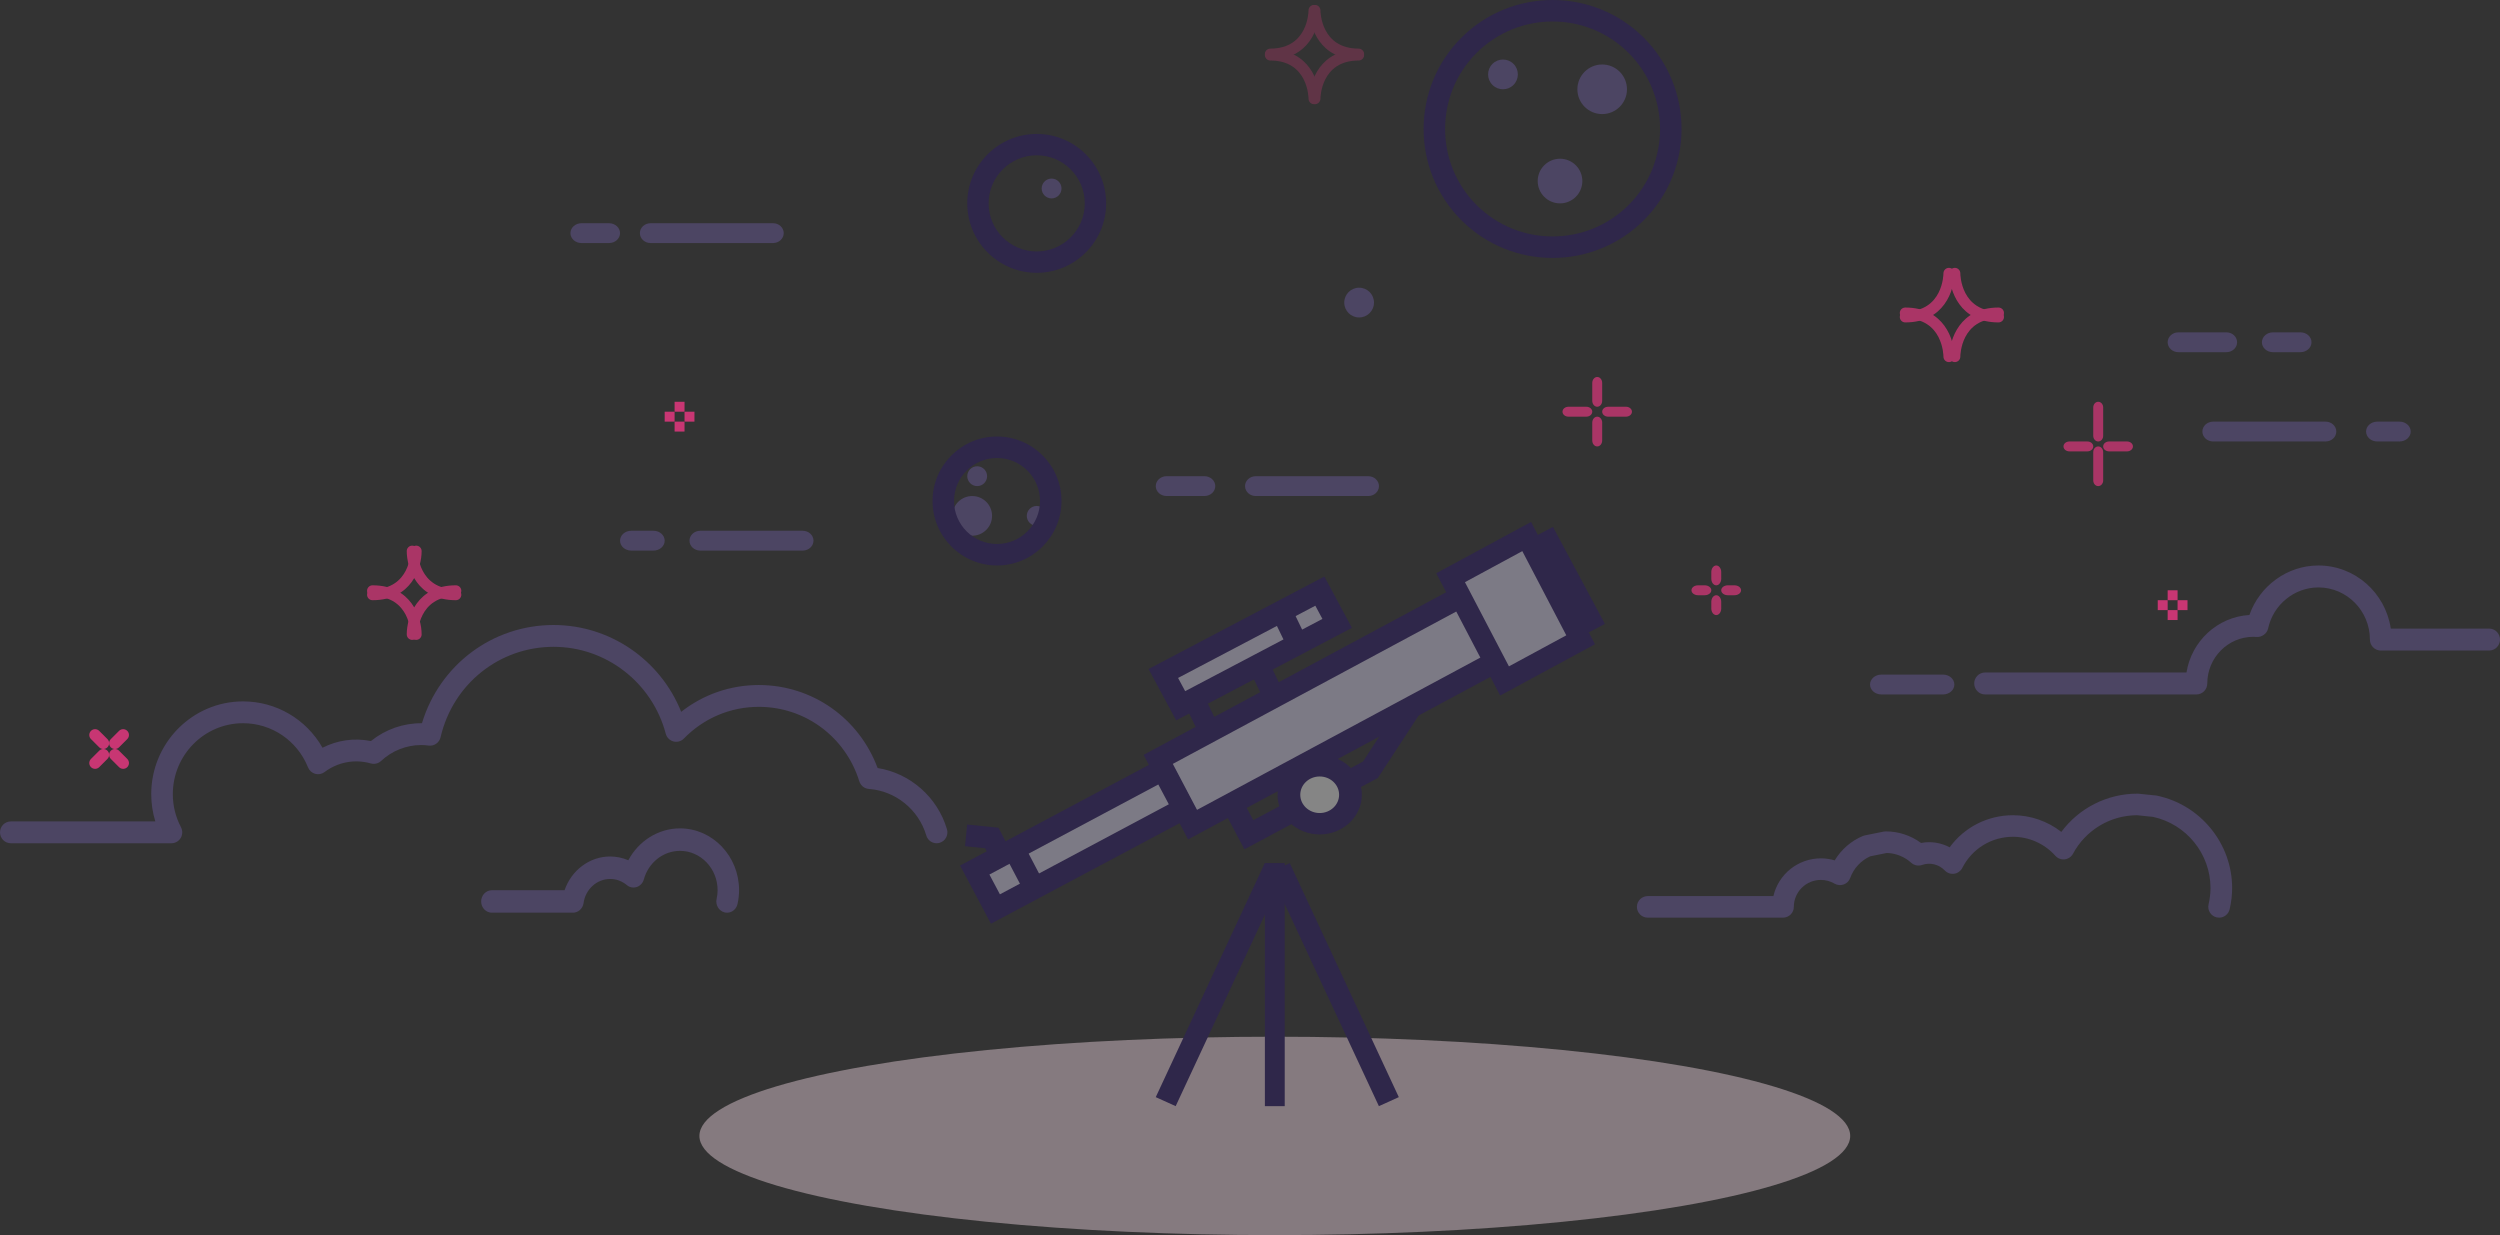 <svg viewBox="0 0 504 249" version="1.1" xmlns="http://www.w3.org/2000/svg" xmlns:xlink="http://www.w3.org/1999/xlink" id="el_0hI-ZLQ0n"><rect x="0" y="0" width="504" height="249" fill="#333333" stroke="none"/><style>@-webkit-keyframes kf_el_js42g7OjjDr_an_ic_awmzie{0%{-webkit-transform: translate(0px, 0px) translate(0px, 0px) translate(13px, -22px);transform: translate(0px, 0px) translate(0px, 0px) translate(13px, -22px);}50.48%{-webkit-transform: translate(0px, 0px) translate(0px, 0px) translate(-2px, 0px);transform: translate(0px, 0px) translate(0px, 0px) translate(-2px, 0px);}100%{-webkit-transform: translate(0px, 0px) translate(0px, 0px) translate(13px, -22px);transform: translate(0px, 0px) translate(0px, 0px) translate(13px, -22px);}}@keyframes kf_el_js42g7OjjDr_an_ic_awmzie{0%{-webkit-transform: translate(0px, 0px) translate(0px, 0px) translate(13px, -22px);transform: translate(0px, 0px) translate(0px, 0px) translate(13px, -22px);}50.48%{-webkit-transform: translate(0px, 0px) translate(0px, 0px) translate(-2px, 0px);transform: translate(0px, 0px) translate(0px, 0px) translate(-2px, 0px);}100%{-webkit-transform: translate(0px, 0px) translate(0px, 0px) translate(13px, -22px);transform: translate(0px, 0px) translate(0px, 0px) translate(13px, -22px);}}@-webkit-keyframes kf_el_js42g7OjjDr_an_nMQ-Fj1LL{0%{-webkit-transform: translate(0px, 0px) rotate(5deg) translate(0px, 0px);transform: translate(0px, 0px) rotate(5deg) translate(0px, 0px);}50.48%{-webkit-transform: translate(0px, 0px) rotate(0deg) translate(0px, 0px);transform: translate(0px, 0px) rotate(0deg) translate(0px, 0px);}100%{-webkit-transform: translate(0px, 0px) rotate(5deg) translate(0px, 0px);transform: translate(0px, 0px) rotate(5deg) translate(0px, 0px);}}@keyframes kf_el_js42g7OjjDr_an_nMQ-Fj1LL{0%{-webkit-transform: translate(0px, 0px) rotate(5deg) translate(0px, 0px);transform: translate(0px, 0px) rotate(5deg) translate(0px, 0px);}50.48%{-webkit-transform: translate(0px, 0px) rotate(0deg) translate(0px, 0px);transform: translate(0px, 0px) rotate(0deg) translate(0px, 0px);}100%{-webkit-transform: translate(0px, 0px) rotate(5deg) translate(0px, 0px);transform: translate(0px, 0px) rotate(5deg) translate(0px, 0px);}}@-webkit-keyframes kf_el_GOjVXFw_Nad_an_iFlyBSgrh{0%{opacity: 0.24;}36.67%{opacity: 0.72;}67.14%{opacity: 0.24;}100%{opacity: 0.24;}}@keyframes kf_el_GOjVXFw_Nad_an_iFlyBSgrh{0%{opacity: 0.24;}36.67%{opacity: 0.72;}67.14%{opacity: 0.24;}100%{opacity: 0.24;}}@-webkit-keyframes kf_el_h8idjm4Zw-l_an_B_dPnsDsf{0%{opacity: 0.8;}13.81%{opacity: 0.08;}28.57%{opacity: 0.8;}42.86%{opacity: 0.08;}57.14%{opacity: 0.8;}71.43%{opacity: 0.08;}85.71%{opacity: 0.08;}100%{opacity: 0.8;}}@keyframes kf_el_h8idjm4Zw-l_an_B_dPnsDsf{0%{opacity: 0.8;}13.81%{opacity: 0.08;}28.57%{opacity: 0.8;}42.86%{opacity: 0.08;}57.14%{opacity: 0.8;}71.43%{opacity: 0.08;}85.71%{opacity: 0.08;}100%{opacity: 0.8;}}@-webkit-keyframes kf_el_ZecCHA0GIAy_an_nRis_rxBL{0%{opacity: 0.64;}21.43%{opacity: 0.16;}42.86%{opacity: 0.64;}71.43%{opacity: 0.64;}85.71%{opacity: 0.32;}100%{opacity: 0.64;}}@keyframes kf_el_ZecCHA0GIAy_an_nRis_rxBL{0%{opacity: 0.64;}21.43%{opacity: 0.16;}42.86%{opacity: 0.64;}71.43%{opacity: 0.64;}85.71%{opacity: 0.32;}100%{opacity: 0.64;}}#el_0hI-ZLQ0n *{-webkit-animation-duration: 7s;animation-duration: 7s;-webkit-animation-iteration-count: infinite;animation-iteration-count: infinite;-webkit-animation-timing-function: cubic-bezier(0, 0, 1, 1);animation-timing-function: cubic-bezier(0, 0, 1, 1);}#el_67xctYnltT{stroke: none;stroke-width: 1;fill: none;}#el_Y1VsMwNyYR{-webkit-transform: translate(-413px, -506px);transform: translate(-413px, -506px);}#el_ZKpR6UVyIo{-webkit-transform: translate(413px, 506px);transform: translate(413px, 506px);}#el_VMVA6PSHWs{opacity: 0.4;}#el_TeCafVd3IT{fill: #FFE3EF;}#el_gUfHkjENQ-{fill: #29146B;}#el_8Ivg6uGIQb{fill: #29146B;}#el_O_wHRqcxKt{fill: #29146B;}#el_3ZTzsLXT5Z{fill: #715FAA;}#el_OZdM5ZSWFy{fill: #715FAA;}#el_MkCYjWFjcB{fill: #715FAA;}#el_unfElwP8qr{fill: #715FAA;}#el_PihP7t1xbw{fill: #715FAA;}#el_OSnBYL5dNI{fill: #715FAA;}#el_8PlNGnWhE9{fill: #715FAA;}#el_lmXjcN1g3ro{fill: #715FAA;}#el_DBhigiGP1xE{fill: #715FAA;}#el_nEiqXrqsknR{fill: #715FAA;}#el_KTqeSHS_j3Z{fill: #715FAA;}#el_yJ2oqwidcEv{fill: #715FAA;}#el_WdUKQ8Vu0xd{fill: #715FAA;}#el_IJUJjr74g2p{fill: #715FAA;}#el_L83thHX2wds{fill: #715FAA;}#el_FO13pBAG4z7{fill: #715FAA;}#el_0wTORrDLc2G{fill: #715FAA;}#el_s-3hF0Ilcn_{fill: #715FAA;}#el_tdB_OBVurbR{fill: #715FAA;}#el_9fE0k7NpToM{fill: #715FAA;}#el_6S3zYMI4bGt{fill: #715FAA;}#el_GQFQlsvnwv7{fill: #715FAA;}#el_Ol1pGCAZbWC{fill: #29146B;}#el_zN4jzcEpxVy{fill: #29146B;}#el_Jxdwov5QSL2{fill: #29146B;}#el_62jfXubAk9x{fill: #715FAA;}#el_js42g7OjjDr{-webkit-transform: translate(180.549px, 127.223px) rotate(-7deg);transform: translate(180.549px, 127.223px) rotate(-7deg);}#el_WKnNzViGtjg{fill: #E9E3FF;}#el_LMfoL7GP9dh{fill: #29146B;}#el_gdo0u6Z487S{fill: #E9E3FF;}#el_B_x-HeOiSzU{fill: #29146B;}#el_tLalBQDRDtf{fill: #E9E3FF;}#el_LtNTfcyyJzK{fill: #29146B;}#el_ClZCRiMJwIM{fill: #29146B;}#el_pEWPcJIwMG0{fill: #29146B;}#el_9Q7vUWxs15u{fill: #E9E3FF;}#el_ZeXtCXlyZ2t{fill: #29146B;}#el_QhYfWu_kXX-{fill: #29146B;}#el_tAevheBx9uK{fill: #29146B;}#el_dIXJ927mUj0{fill: #29146B;}#el_GC4vFIsbbDG{fill: #FFFFFE;}#el_diWXPNseOL0{fill: #29146B;}#el_09ERe5JqAHK{fill: #29146B;}#el_0EaQwl3_nP-{fill: #29146B;}#el_ZecCHA0GIAy{opacity: 0.64;-webkit-transform: translate(74px, 54px);transform: translate(74px, 54px);fill: #EE3783;-webkit-animation-fill-mode: backwards;animation-fill-mode: backwards;-webkit-animation-name: kf_el_ZecCHA0GIAy_an_nRis_rxBL;animation-name: kf_el_ZecCHA0GIAy_an_nRis_rxBL;-webkit-animation-timing-function: cubic-bezier(0, 0, 1, 1);animation-timing-function: cubic-bezier(0, 0, 1, 1);}#el_lcaY6qjcLwL{-webkit-transform: translate(241px, 22px);transform: translate(241px, 22px);}#el_GEqzDC2W6wN{-webkit-transform: translate(267px, 60px);transform: translate(267px, 60px);}#el_Kx-sjV-OlFm{-webkit-transform: translate(309px, 0px);transform: translate(309px, 0px);}#el_gwxPzpr7hXc{-webkit-transform: translate(0px, 56px);transform: translate(0px, 56px);}#el_HpQle1VfAmo{-webkit-transform: translate(342px, 27px);transform: translate(342px, 27px);}#el_h8idjm4Zw-l{opacity: 0.8;-webkit-transform: translate(18px, 81px);transform: translate(18px, 81px);fill: #EE3783;-webkit-animation-fill-mode: backwards;animation-fill-mode: backwards;-webkit-animation-name: kf_el_h8idjm4Zw-l_an_B_dPnsDsf;animation-name: kf_el_h8idjm4Zw-l_an_B_dPnsDsf;-webkit-animation-timing-function: cubic-bezier(0, 0, 1, 1);animation-timing-function: cubic-bezier(0, 0, 1, 1);}#el_1a5HG1_PGQf{-webkit-transform: translate(0px, 66px);transform: translate(0px, 66px);}#el_P2DoW9BAsGa{-webkit-transform: translate(417px, 38px);transform: translate(417px, 38px);}#el_rWgI6cRSj_W{-webkit-transform: translate(116px, 0px);transform: translate(116px, 0px);}#el_GOjVXFw_Nad{opacity: 0.24;-webkit-transform: translate(255px, 1px);transform: translate(255px, 1px);fill: #EE3783;-webkit-animation-fill-mode: backwards;animation-fill-mode: backwards;-webkit-animation-name: kf_el_GOjVXFw_Nad_an_iFlyBSgrh;animation-name: kf_el_GOjVXFw_Nad_an_iFlyBSgrh;-webkit-animation-timing-function: cubic-bezier(0, 0, 1, 1);animation-timing-function: cubic-bezier(0, 0, 1, 1);}#el_js42g7OjjDr_an_nMQ-Fj1LL{-webkit-animation-fill-mode: backwards;animation-fill-mode: backwards;-webkit-transform: translate(0px, 0px) rotate(5deg) translate(0px, 0px);transform: translate(0px, 0px) rotate(5deg) translate(0px, 0px);-webkit-animation-name: kf_el_js42g7OjjDr_an_nMQ-Fj1LL;animation-name: kf_el_js42g7OjjDr_an_nMQ-Fj1LL;-webkit-animation-timing-function: cubic-bezier(0, 0, 1, 1);animation-timing-function: cubic-bezier(0, 0, 1, 1);}#el_js42g7OjjDr_an_ic_awmzie{-webkit-animation-fill-mode: backwards;animation-fill-mode: backwards;-webkit-transform: translate(0px, 0px) translate(0px, 0px) translate(13px, -22px);transform: translate(0px, 0px) translate(0px, 0px) translate(13px, -22px);-webkit-animation-name: kf_el_js42g7OjjDr_an_ic_awmzie;animation-name: kf_el_js42g7OjjDr_an_ic_awmzie;-webkit-animation-timing-function: cubic-bezier(0, 0, 1, 1);animation-timing-function: cubic-bezier(0, 0, 1, 1);}</style>    
    <g id="el_67xctYnltT" fill-rule="evenodd">
        <g id="el_Y1VsMwNyYR">
            <g id="el_ZKpR6UVyIo">
                <g id="el_VMVA6PSHWs">
                    <ellipse id="el_TeCafVd3IT" cx="257" cy="229" rx="116" ry="20"/>
                    <polyline id="el_gUfHkjENQ-" points="237.015 223 233 221.183 254.985 174 259 175.818 237.015 223"/>
                    <polyline id="el_8Ivg6uGIQb" points="277.985 223 256 175.818 260.015 174 282 221.183 277.985 223"/>
                    <polygon id="el_O_wHRqcxKt" points="255 223 259 223 259 174 255 174"/>
                    <path d="M317.683,33.318 C319.439,35.076 319.439,37.924 317.683,39.682 C315.924,41.439 313.075,41.439 311.318,39.682 C309.561,37.924 309.561,35.076 311.318,33.318 C313.075,31.561 315.924,31.561 317.683,33.318" id="el_3ZTzsLXT5Z"/>
                    <circle id="el_OZdM5ZSWFy" cx="323" cy="18" r="5"/>
                    <path d="M305.122,12.879 C306.293,14.051 306.293,15.95 305.122,17.122 C303.95,18.293 302.05,18.293 300.879,17.122 C299.707,15.95 299.707,14.051 300.879,12.879 C302.05,11.707 303.95,11.707 305.122,12.879" id="el_MkCYjWFjcB"/>
                    <path d="M275.84,100 L253.16,100 C251.968,100 251,99.104 251,98 C251,96.895 251.968,96 253.16,96 L275.84,96 C277.032,96 278,96.895 278,98 C278,99.104 277.032,100 275.84,100" id="el_unfElwP8qr"/>
                    <path d="M242.818,100 L235.182,100 C233.977,100 233,99.104 233,98 C233,96.895 233.977,96 235.182,96 L242.818,96 C244.023,96 245,96.895 245,98 C245,99.104 244.023,100 242.818,100" id="el_PihP7t1xbw"/>
                    <path d="M448.846,71 L439.154,71 C437.965,71 437,70.104 437,69 C437,67.895 437.965,67 439.154,67 L448.846,67 C450.035,67 451,67.895 451,69 C451,70.104 450.035,71 448.846,71" id="el_OSnBYL5dNI"/>
                    <path d="M463.778,71 L458.222,71 C456.996,71 456,70.104 456,69 C456,67.895 456.996,67 458.222,67 L463.778,67 C465.004,67 466,67.895 466,69 C466,70.104 465.004,71 463.778,71" id="el_8PlNGnWhE9"/>
                    <path d="M468.84,89 L446.16,89 C444.968,89 444,88.104 444,87 C444,85.895 444.968,85 446.16,85 L468.84,85 C470.032,85 471,85.895 471,87 C471,88.104 470.032,89 468.84,89" id="el_lmXjcN1g3ro"/>
                    <path d="M483.75,89 L479.25,89 C478.008,89 477,88.104 477,87 C477,85.895 478.008,85 479.25,85 L483.75,85 C484.992,85 486,85.895 486,87 C486,88.104 484.992,89 483.75,89" id="el_DBhigiGP1xE"/>
                    <path d="M188.821,170 C187.884,170 187.017,169.383 186.735,168.428 C185.195,163.21 180.543,159.441 175.159,159.051 C174.267,158.986 173.505,158.377 173.237,157.515 C170.445,148.535 162.304,142.5 152.979,142.5 C147.26,142.5 141.893,144.77 137.869,148.892 C137.32,149.454 136.514,149.674 135.762,149.474 C135.006,149.273 134.416,148.679 134.215,147.916 C131.481,137.603 122.183,130.4 111.604,130.4 C100.682,130.4 91.313,137.894 88.821,148.627 C88.567,149.723 87.531,150.454 86.43,150.307 C85.852,150.234 85.376,150.2 84.928,150.2 C81.928,150.2 79.052,151.34 76.827,153.409 C76.274,153.923 75.497,154.115 74.77,153.911 C71.423,152.973 68.08,153.666 65.414,155.654 C64.874,156.058 64.179,156.187 63.532,156.001 C62.884,155.818 62.358,155.343 62.104,154.714 C59.921,149.299 54.776,145.8 48.997,145.8 C41.192,145.8 34.842,152.215 34.842,160.1 C34.842,162.448 35.395,164.691 36.487,166.768 C36.847,167.45 36.825,168.272 36.431,168.933 C36.038,169.595 35.329,170 34.565,170 L2.178,170 C0.974,170 0,169.014 0,167.8 C0,166.586 0.974,165.6 2.178,165.6 L31.312,165.6 C30.768,163.822 30.487,161.963 30.487,160.1 C30.487,149.789 38.79,141.4 48.997,141.4 C55.699,141.4 61.747,144.996 65.022,150.746 C67.985,149.229 71.385,148.713 74.777,149.394 C77.702,147.039 81.315,145.764 85.066,145.8 C88.618,134.051 99.278,126 111.604,126 C122.995,126 133.136,133.044 137.333,143.499 C141.795,139.996 147.239,138.1 152.979,138.1 C163.737,138.1 173.187,144.765 176.927,154.831 C183.477,155.878 188.995,160.685 190.908,167.172 C191.252,168.336 190.597,169.561 189.444,169.909 C189.237,169.971 189.027,170 188.821,170" id="el_nEiqXrqsknR"/>
                    <path d="M146.579,184 C146.417,184 146.254,183.982 146.09,183.942 C144.924,183.661 144.196,182.444 144.466,181.224 C144.601,180.611 144.667,180.037 144.667,179.467 C144.667,175.092 141.264,171.533 137.083,171.533 C133.72,171.533 130.724,173.897 129.798,177.284 C129.6,178.011 129.066,178.588 128.375,178.82 C127.686,179.05 126.931,178.905 126.366,178.433 C125.396,177.626 124.233,177.2 123,177.2 C120.327,177.2 118.026,179.288 117.647,182.054 C117.495,183.172 116.58,184 115.502,184 L99.167,184 C97.97,184 97,182.985 97,181.733 C97,180.482 97.97,179.467 99.167,179.467 L113.817,179.467 C115.172,175.48 118.836,172.667 123,172.667 C124.261,172.667 125.509,172.927 126.67,173.423 C128.738,169.538 132.713,167 137.083,167 C143.654,167 149,172.593 149,179.467 C149,180.371 148.895,181.304 148.688,182.242 C148.457,183.292 147.565,184 146.579,184" id="el_KTqeSHS_j3Z"/>
                    <path d="M447.371,185 C447.208,185 447.043,184.982 446.877,184.943 C445.703,184.672 444.972,183.504 445.244,182.335 C445.504,181.212 445.636,180.097 445.636,179.022 C445.636,172.15 440.772,166.137 434.053,164.683 L430.801,164.348 C425.403,164.387 420.473,167.354 417.919,172.112 C417.583,172.738 416.96,173.162 416.252,173.245 C415.546,173.333 414.84,173.062 414.364,172.533 C412.186,170.093 409.071,168.696 405.818,168.696 C401.481,168.696 397.565,171.101 395.601,174.974 C395.28,175.605 394.672,176.041 393.97,176.145 C393.269,176.246 392.558,176.003 392.072,175.49 C390.903,174.264 389.129,173.802 387.482,174.375 C386.729,174.637 385.893,174.467 385.3,173.933 C383.94,172.704 382.202,172.008 380.387,171.959 L377.033,172.633 C375.163,173.483 373.7,175.064 373.001,177.001 C372.782,177.611 372.302,178.09 371.69,178.311 C371.081,178.533 370.403,178.468 369.843,178.141 C369.004,177.651 368.052,177.391 367.091,177.391 C364.084,177.391 361.636,179.828 361.636,182.825 C361.636,184.026 360.66,184.999 359.455,184.999 L332.182,184.999 C330.977,184.999 330,184.026 330,182.825 C330,181.625 330.977,180.651 332.182,180.651 L357.517,180.651 C358.512,176.301 362.427,173.043 367.091,173.043 C368.039,173.043 368.978,173.182 369.881,173.45 C371.183,171.276 373.156,169.543 375.523,168.547 C375.658,168.489 375.797,168.446 375.941,168.417 L379.751,167.651 C379.893,167.623 380.038,167.609 380.182,167.609 C382.748,167.609 385.226,168.428 387.281,169.938 C389.27,169.554 391.328,169.89 393.048,170.82 C395.997,166.775 400.694,164.348 405.818,164.348 C409.368,164.348 412.797,165.55 415.562,167.71 C419.132,162.897 424.795,160 430.909,160 C430.984,160 431.059,160.003 431.133,160.011 L434.618,160.37 C434.693,160.377 434.768,160.389 434.842,160.404 C443.626,162.238 450,170.067 450,179.022 C450,180.426 449.83,181.871 449.494,183.315 C449.261,184.321 448.363,185 447.371,185" id="el_yJ2oqwidcEv"/>
                    <path d="M400.186,140 L442.804,140 C444.012,140 444.99,139.009 444.99,137.787 C444.99,132.601 449.158,128.383 454.278,128.383 C454.485,128.383 454.688,128.4 454.891,128.414 C455.973,128.49 457.023,127.76 457.256,126.685 C458.288,121.898 462.551,118.426 467.392,118.426 C473.117,118.426 477.773,123.14 477.773,128.936 C477.773,130.158 478.752,131.149 479.959,131.149 L501.814,131.149 C503.022,131.149 504,130.158 504,128.936 C504,127.714 503.022,126.723 501.814,126.723 L481.984,126.723 C480.924,119.532 474.784,114 467.392,114 C461.12,114 455.532,118.102 453.481,123.98 C447.052,124.357 441.802,129.256 440.794,135.574 L400.186,135.574 C398.979,135.574 398,136.565 398,137.787 C398,139.009 398.979,140 400.186,140" id="el_WdUKQ8Vu0xd"/>
                    <path d="M379.267,140 L391.733,140 C392.986,140 394,139.104 394,138 C394,136.895 392.986,136 391.733,136 L379.267,136 C378.015,136 377,136.895 377,138 C377,139.104 378.015,140 379.267,140" id="el_IJUJjr74g2p"/>
                    <path d="M199,96 C199,97.104 198.104,98 197,98 C195.896,98 195,97.104 195,96 C195,94.895 195.896,94 197,94 C198.104,94 199,94.895 199,96" id="el_L83thHX2wds"/>
                    <path d="M211,104 C211,105.104 210.104,106 209,106 C207.896,106 207,105.104 207,104 C207,102.895 207.896,102 209,102 C210.104,102 211,102.895 211,104" id="el_FO13pBAG4z7"/>
                    <path d="M200,103.999 C200,106.208 198.208,108 195.999,108 C193.791,108 192,106.208 192,103.999 C192,101.791 193.791,100 195.999,100 C198.208,100 200,101.791 200,103.999" id="el_0wTORrDLc2G"/>
                    <path d="M161.826,111 L141.174,111 C139.974,111 139,110.104 139,109 C139,107.896 139.974,107 141.174,107 L161.826,107 C163.026,107 164,107.896 164,109 C164,110.104 163.026,111 161.826,111" id="el_s-3hF0Ilcn_"/>
                    <path d="M131.75,111 L127.25,111 C126.008,111 125,110.104 125,109 C125,107.896 126.008,107 127.25,107 L131.75,107 C132.992,107 134,107.896 134,109 C134,110.104 132.992,111 131.75,111" id="el_tdB_OBVurbR"/>
                    <path d="M277,61 C277,62.657 275.656,64 274,64 C272.344,64 271,62.657 271,61 C271,59.344 272.344,58 274,58 C275.656,58 277,59.344 277,61" id="el_9fE0k7NpToM"/>
                    <path d="M155.852,49 L131.148,49 C129.962,49 129,48.104 129,47 C129,45.896 129.962,45 131.148,45 L155.852,45 C157.038,45 158,45.896 158,47 C158,48.104 157.038,49 155.852,49" id="el_6S3zYMI4bGt"/>
                    <path d="M122.778,49 L117.222,49 C115.996,49 115,48.104 115,47 C115,45.896 115.996,45 117.222,45 L122.778,45 C124.004,45 125,45.896 125,47 C125,48.104 124.004,49 122.778,49" id="el_GQFQlsvnwv7"/>
                    <path d="M313,4.334 C307.449,4.334 301.898,6.447 297.671,10.672 C289.221,19.124 289.221,32.877 297.671,41.329 C306.123,49.78 319.876,49.779 328.328,41.329 C336.779,32.877 336.779,19.124 328.328,10.672 C324.102,6.447 318.552,4.334 313,4.334 Z M313,52 C306.338,52 299.677,49.465 294.606,44.394 C284.465,34.251 284.465,17.75 294.606,7.607 C304.749,-2.536 321.253,-2.535 331.393,7.607 C341.536,17.75 341.536,34.251 331.393,44.394 C326.323,49.465 319.66,52 313,52 L313,52 Z" id="el_Ol1pGCAZbWC"/>
                    <path d="M201,92.333 C196.221,92.333 192.333,96.22 192.333,101 C192.333,105.779 196.221,109.667 201,109.667 C205.779,109.667 209.667,105.779 209.667,101 C209.667,96.22 205.779,92.333 201,92.333 Z M201,114 C193.832,114 188,108.167 188,101 C188,93.832 193.832,88 201,88 C208.168,88 214,93.832 214,101 C214,108.167 208.168,114 201,114 L201,114 Z" id="el_zN4jzcEpxVy"/>
                    <path d="M209,31.308 C203.656,31.308 199.308,35.656 199.308,41 C199.308,46.345 203.656,50.692 209,50.692 C214.344,50.692 218.692,46.345 218.692,41 C218.692,35.656 214.344,31.308 209,31.308 Z M209,55 C201.281,55 195,48.72 195,41 C195,33.281 201.281,27 209,27 C216.719,27 223,33.281 223,41 C223,48.72 216.719,55 209,55 L209,55 Z" id="el_Jxdwov5QSL2"/>
                    <circle id="el_62jfXubAk9x" cx="212" cy="38" r="2"/>
                    <g id="el_js42g7OjjDr_an_ic_awmzie" data-animator-group="true" data-animator-type="0"><g id="el_js42g7OjjDr_an_nMQ-Fj1LL" data-animator-group="true" data-animator-type="1"><g id="el_js42g7OjjDr">
                        <polyline id="el_WKnNzViGtjg" points="108 27.861 46.911 60 40 47.139 101.089 15 108 27.861"/>
                        <path d="M42.891,48.774 L47.768,58.046 L105.109,27.227 L100.231,17.954 L42.891,48.774 Z M45.967,64 L37,46.954 L102.033,12 L111,29.048 L45.967,64 L45.967,64 Z" id="el_LMfoL7GP9dh"/>
                        <polyline id="el_gdo0u6Z487S" points="125 23.733 109.201 32 98 11.267 113.8 3 125 23.733"/>
                        <path d="M101.784,12.143 L110.652,29.115 L122.216,22.857 L113.349,5.885 L101.784,12.143 Z M108.884,35 L96,10.343 L115.117,0 L128,24.657 L108.884,35 L108.884,35 Z" id="el_B_x-HeOiSzU"/>
                        <polyline id="el_tLalBQDRDtf" points="7.162 78 45 57.844 40.837 50 3 70.156 7.162 78"/>
                        <path d="M5.916,71.08 L8.033,75.072 L42.084,56.921 L39.967,52.929 L5.916,71.08 Z M6.225,81 L0,69.265 L41.775,47 L48,58.735 L6.225,81 L6.225,81 Z" id="el_LtNTfcyyJzK"/>
                        <polyline id="el_ClZCRiMJwIM" points="61.316 36 58 29.151 61.684 27 65 33.849 61.316 36"/>
                        <polyline id="el_pEWPcJIwMG0" points="48.316 43 45 36.151 48.684 34 52 40.849 48.316 43"/>
                        <polyline id="el_9Q7vUWxs15u" points="75 20.475 44.391 37 41 30.525 71.61 14 75 20.475"/>
                        <path d="M43.949,31.45 L45.38,34.113 L73.051,19.551 L71.621,16.888 L43.949,31.45 Z M43.561,40 L38,29.65 L73.44,11 L79,21.351 L43.561,40 L43.561,40 Z" id="el_ZeXtCXlyZ2t"/>
                        <polyline id="el_QhYfWu_kXX-" points="7.229 70 5.05 65.787 1 65.372 1.423 61 7.749 61.648 11 67.938 7.229 70"/>
                        <polyline id="el_tAevheBx9uK" points="57.321 65.993 52.878 57.595 56.69 55.558 59.106 60.126 81.224 48.306 89.27 35.993 92.878 38.373 84.226 51.615 57.321 65.993"/>
                        <polyline id="el_dIXJ927mUj0" points="123.473 24 113 4.445 119.526 1 130 20.556 123.473 24"/>
                        <path d="M78,55.501 C78,58.538 75.538,61 72.5,61 C69.463,61 67,58.538 67,55.501 C67,52.463 69.463,50 72.5,50 C75.538,50 78,52.463 78,55.501" id="el_GC4vFIsbbDG"/>
                        <path d="M72.5,51.315 C70.342,51.315 68.585,52.968 68.585,55.001 C68.585,57.033 70.342,58.685 72.5,58.685 C74.659,58.685 76.415,57.033 76.415,55.001 C76.415,52.968 74.659,51.315 72.5,51.315 Z M72.5,63 C67.813,63 64,59.411 64,55.001 C64,50.59 67.813,47 72.5,47 C77.187,47 81,50.59 81,55.001 C81,59.411 77.187,63 72.5,63 L72.5,63 Z" id="el_diWXPNseOL0"/>
                        <polyline id="el_09ERe5JqAHK" points="66.316 26 63 19.151 66.684 17 70 23.849 66.316 26"/>
                        <polyline id="el_0EaQwl3_nP-" points="13.154 75 9 67.076 12.846 65 17 72.925 13.154 75"/>
                    </g></g></g>
                </g>
                <g id="el_ZecCHA0GIAy">
                    <g id="el_lcaY6qjcLwL">
                        <path d="M7,6 C6.447,6 6,5.462 6,4.8 L6,1.2 C6,0.538 6.447,0 7,0 C7.553,0 8,0.538 8,1.2 L8,4.8 C8,5.462 7.553,6 7,6" id="el_KWb_EzBicLX"/>
                        <path d="M4.8,8 L1.2,8 C0.536,8 0,7.552 0,7 C0,6.448 0.536,6 1.2,6 L4.8,6 C5.464,6 6,6.448 6,7 C6,7.552 5.464,8 4.8,8" id="el_X7NUM7u2vkL"/>
                        <path d="M7,14 C6.447,14 6,13.462 6,12.8 L6,9.2 C6,8.538 6.447,8 7,8 C7.553,8 8,8.538 8,9.2 L8,12.8 C8,13.462 7.553,14 7,14" id="el_57ouWr8TcVu"/>
                        <path d="M12.8,8 L9.2,8 C8.536,8 8,7.552 8,7 C8,6.448 8.536,6 9.2,6 L12.8,6 C13.464,6 14,6.448 14,7 C14,7.552 13.464,8 12.8,8" id="el_K4dTTMzgFPK"/>
                    </g>
                    <g id="el_GEqzDC2W6wN">
                        <path d="M8.667,6 L7.333,6 C6.596,6 6,5.552 6,5 C6,4.448 6.596,4 7.333,4 L8.667,4 C9.403,4 10,4.448 10,5 C10,5.552 9.403,6 8.667,6" id="el_kBs50uMsnmV"/>
                        <path d="M5,4 C4.447,4 4,3.403 4,2.667 L4,1.333 C4,0.597 4.447,0 5,0 C5.552,0 6,0.597 6,1.333 L6,2.667 C6,3.403 5.552,4 5,4" id="el_wQ7E2C4arpb"/>
                        <path d="M2.667,6 L1.333,6 C0.596,6 0,5.552 0,5 C0,4.448 0.596,4 1.333,4 L2.667,4 C3.403,4 4,4.448 4,5 C4,5.552 3.403,6 2.667,6" id="el_LOqt26BSag6"/>
                        <path d="M5,10 C4.447,10 4,9.403 4,8.667 L4,7.333 C4,6.597 4.447,6 5,6 C5.552,6 6,6.597 6,7.333 L6,8.667 C6,9.403 5.552,10 5,10" id="el_6gl0WG9Kcvs"/>
                    </g>
                    <g id="el_Kx-sjV-OlFm">
                        <path d="M1.1,11 C0.492,11 0,10.508 0,9.9 C0,9.292 0.492,8.8 1.1,8.8 C8.671,8.8 8.798,1.41 8.8,1.096 C8.803,0.491 9.295,0 9.9,0 C9.901,0 9.902,0 9.903,0 C10.509,0.001 11,0.492 11,1.098 C11,4.523 8.931,11 1.1,11" id="el_dJ5vD20XMht"/>
                        <path d="M19.9,11 C12.069,11 10,4.524 10,1.1 C10,0.493 10.492,0 11.1,0 C11.707,0 12.198,0.492 12.2,1.098 C12.202,1.412 12.329,8.8 19.9,8.8 C20.508,8.8 21,9.293 21,9.9 C21,10.508 20.508,11 19.9,11 L19.9,11 Z" id="el_ceJTAyRBTcq"/>
                        <path d="M11.1,19 C11.099,19 11.098,19 11.097,19 C10.491,18.999 10,18.508 10,17.901 C10,14.477 12.069,8 19.9,8 C20.508,8 21,8.493 21,9.1 C21,9.708 20.508,10.2 19.9,10.2 C12.329,10.2 12.202,17.59 12.2,17.904 C12.197,18.509 11.705,19 11.1,19" id="el_2D1qWgjCMoP"/>
                        <path d="M9.9,19 C9.293,19 8.802,18.509 8.8,17.903 C8.798,17.589 8.671,10.2 1.1,10.2 C0.492,10.2 0,9.708 0,9.1 C0,8.493 0.492,8 1.1,8 C8.931,8 11,14.477 11,17.9 C11,18.508 10.508,19 9.9,19" id="el_X3nreDwxUuI"/>
                    </g>
                    <g id="el_gwxPzpr7hXc">
                        <path d="M1.1,11 C0.493,11 0,10.507 0,9.9 C0,9.293 0.493,8.8 1.1,8.8 C8.671,8.8 8.799,1.41 8.8,1.097 C8.803,0.491 9.296,0 9.9,0 C9.901,0 9.902,0 9.903,0 C10.509,0.002 11,0.493 11,1.099 C11,4.524 8.932,11 1.1,11" id="el_3FaqILbpyi2"/>
                        <path d="M17.9,11 C10.069,11 8,4.524 8,1.1 C8,0.493 8.493,0 9.1,0 C9.707,0 10.199,0.491 10.2,1.098 C10.202,1.411 10.33,8.8 17.9,8.8 C18.508,8.8 19,9.293 19,9.9 C19,10.507 18.508,11 17.9,11 L17.9,11 Z" id="el_e2rOGZUvVuZ"/>
                        <path d="M9.1,19 C9.1,19 9.099,19 9.098,19 C8.492,18.998 8,18.507 8,17.901 C8,14.476 10.069,8 17.9,8 C18.508,8 19,8.493 19,9.1 C19,9.707 18.508,10.2 17.9,10.2 C10.33,10.2 10.202,17.59 10.2,17.903 C10.198,18.509 9.705,19 9.1,19" id="el_2v5-bFPVzes"/>
                        <path d="M9.9,19 C9.294,19 8.802,18.509 8.8,17.902 C8.799,17.589 8.671,10.2 1.1,10.2 C0.493,10.2 0,9.707 0,9.1 C0,8.493 0.493,8 1.1,8 C8.932,8 11,14.476 11,17.9 C11,18.507 10.508,19 9.9,19" id="el_J6o0tMew7Vx"/>
                    </g>
                    <g id="el_HpQle1VfAmo">
                        <path d="M7,8 C6.447,8 6,7.488 6,6.857 L6,1.143 C6,0.511 6.447,0 7,0 C7.553,0 8,0.511 8,1.143 L8,6.857 C8,7.488 7.553,8 7,8" id="el_Qrr_KXH0mKw"/>
                        <path d="M7,17 C6.447,17 6,16.488 6,15.857 L6,10.143 C6,9.511 6.447,9 7,9 C7.553,9 8,9.511 8,10.143 L8,15.857 C8,16.488 7.553,17 7,17" id="el_eUj2VM2ppjH"/>
                        <path d="M4.8,10 L1.2,10 C0.536,10 0,9.552 0,9 C0,8.447 0.536,8 1.2,8 L4.8,8 C5.464,8 6,8.447 6,9 C6,9.552 5.464,10 4.8,10" id="el_h4SVELUDHUx"/>
                        <path d="M12.8,10 L9.2,10 C8.536,10 8,9.552 8,9 C8,8.447 8.536,8 9.2,8 L12.8,8 C13.464,8 14,8.447 14,9 C14,9.552 13.464,10 12.8,10" id="el_pdlnCFwbRMC"/>
                    </g>
                </g>
                <g id="el_h8idjm4Zw-l">
                    <g id="el_1a5HG1_PGQf">
                        <path d="M5.172,4 C4.872,4 4.572,3.885 4.344,3.657 C3.885,3.199 3.885,2.457 4.344,2 L6.001,0.344 C6.458,-0.115 7.199,-0.115 7.657,0.344 C8.114,0.8 8.114,1.543 7.657,2 L6,3.657 C5.771,3.885 5.472,4 5.172,4" id="el_yJ7fXcil4xI"/>
                        <path d="M2.828,4 C2.528,4 2.229,3.885 2,3.657 L0.343,2 C-0.114,1.543 -0.114,0.8 0.343,0.344 C0.799,-0.115 1.542,-0.115 1.999,0.344 L3.656,2 C4.115,2.457 4.115,3.199 3.656,3.657 C3.428,3.885 3.128,4 2.828,4" id="el_teoEf4SZpeQ"/>
                        <path d="M1.171,8 C0.871,8 0.572,7.885 0.343,7.657 C-0.114,7.199 -0.114,6.457 0.343,6 L2,4.344 C2.458,3.885 3.198,3.885 3.656,4.344 C4.115,4.8 4.115,5.542 3.656,6 L1.999,7.657 C1.771,7.885 1.471,8 1.171,8" id="el_fjXpZOdvScc"/>
                        <path d="M6.829,8 C6.529,8 6.229,7.885 6.001,7.657 L4.344,6 C3.885,5.542 3.885,4.8 4.344,4.344 C4.8,3.885 5.542,3.885 6,4.344 L7.657,6 C8.114,6.457 8.114,7.199 7.657,7.657 C7.429,7.885 7.128,8 6.829,8" id="el_1a6YOCoUkl_"/>
                    </g>
                    <g id="el_P2DoW9BAsGa">
                        <polygon id="el_RbU4nkPeqPQ" points="2 2 4 2 4 0 2 0"/>
                        <polygon id="el_kdefw7L6N15" points="0 4 2 4 2 2 0 2"/>
                        <polygon id="el_TX3IWwN8nza" points="2 6 4 6 4 4 2 4"/>
                        <polygon id="el_-6geq_LZcNt" points="4 4 6 4 6 2 4 2"/>
                    </g>
                    <g id="el_rWgI6cRSj_W">
                        <polygon id="el_P-fAo4ZtfBD" points="2 2 4 2 4 0 2 0"/>
                        <polygon id="el_O1_M_P3xXUR" points="0 4 2 4 2 2 0 2"/>
                        <polygon id="el_5hAVmTkpmUd" points="4 4 6 4 6 2 4 2"/>
                        <polygon id="el_CQjBovVeqqd" points="2 6 4 6 4 4 2 4"/>
                    </g>
                </g>
                <g id="el_GOjVXFw_Nad">
                    <path d="M1.1,11 C0.492,11 0,10.507 0,9.9 C0,9.292 0.492,8.8 1.1,8.8 C8.671,8.8 8.798,1.409 8.8,1.096 C8.803,0.49 9.295,0 9.9,0 C9.901,0 9.902,0 9.903,0 C10.509,0.001 11,0.492 11,1.098 C11,4.523 8.931,11 1.1,11" id="el_sxAwdfodUYW"/>
                    <path d="M18.9,11 C11.069,11 9,4.524 9,1.1 C9,0.493 9.492,0 10.1,0 C10.707,0 11.198,0.491 11.2,1.098 C11.202,1.411 11.329,8.8 18.9,8.8 C19.508,8.8 20,9.293 20,9.9 C20,10.507 19.508,11 18.9,11 L18.9,11 Z" id="el_5hMq1HDJytn"/>
                    <path d="M10.1,20 C10.099,20 10.098,20 10.097,20 C9.491,19.998 9,19.507 9,18.901 C9,15.476 11.069,9 18.9,9 C19.508,9 20,9.493 20,10.1 C20,10.707 19.508,11.2 18.9,11.2 C11.329,11.2 11.202,18.59 11.2,18.903 C11.197,19.509 10.705,20 10.1,20" id="el_UROi5vCpNex"/>
                    <path d="M9.9,20 C9.293,20 8.802,19.509 8.8,18.902 C8.798,18.589 8.671,11.2 1.1,11.2 C0.492,11.2 0,10.707 0,10.1 C0,9.493 0.492,9 1.1,9 C8.931,9 11,15.476 11,18.9 C11,19.507 10.508,20 9.9,20" id="el_GA-RpZxV6k3"/>
                </g>
            </g>
        </g>
    </g>
</svg>